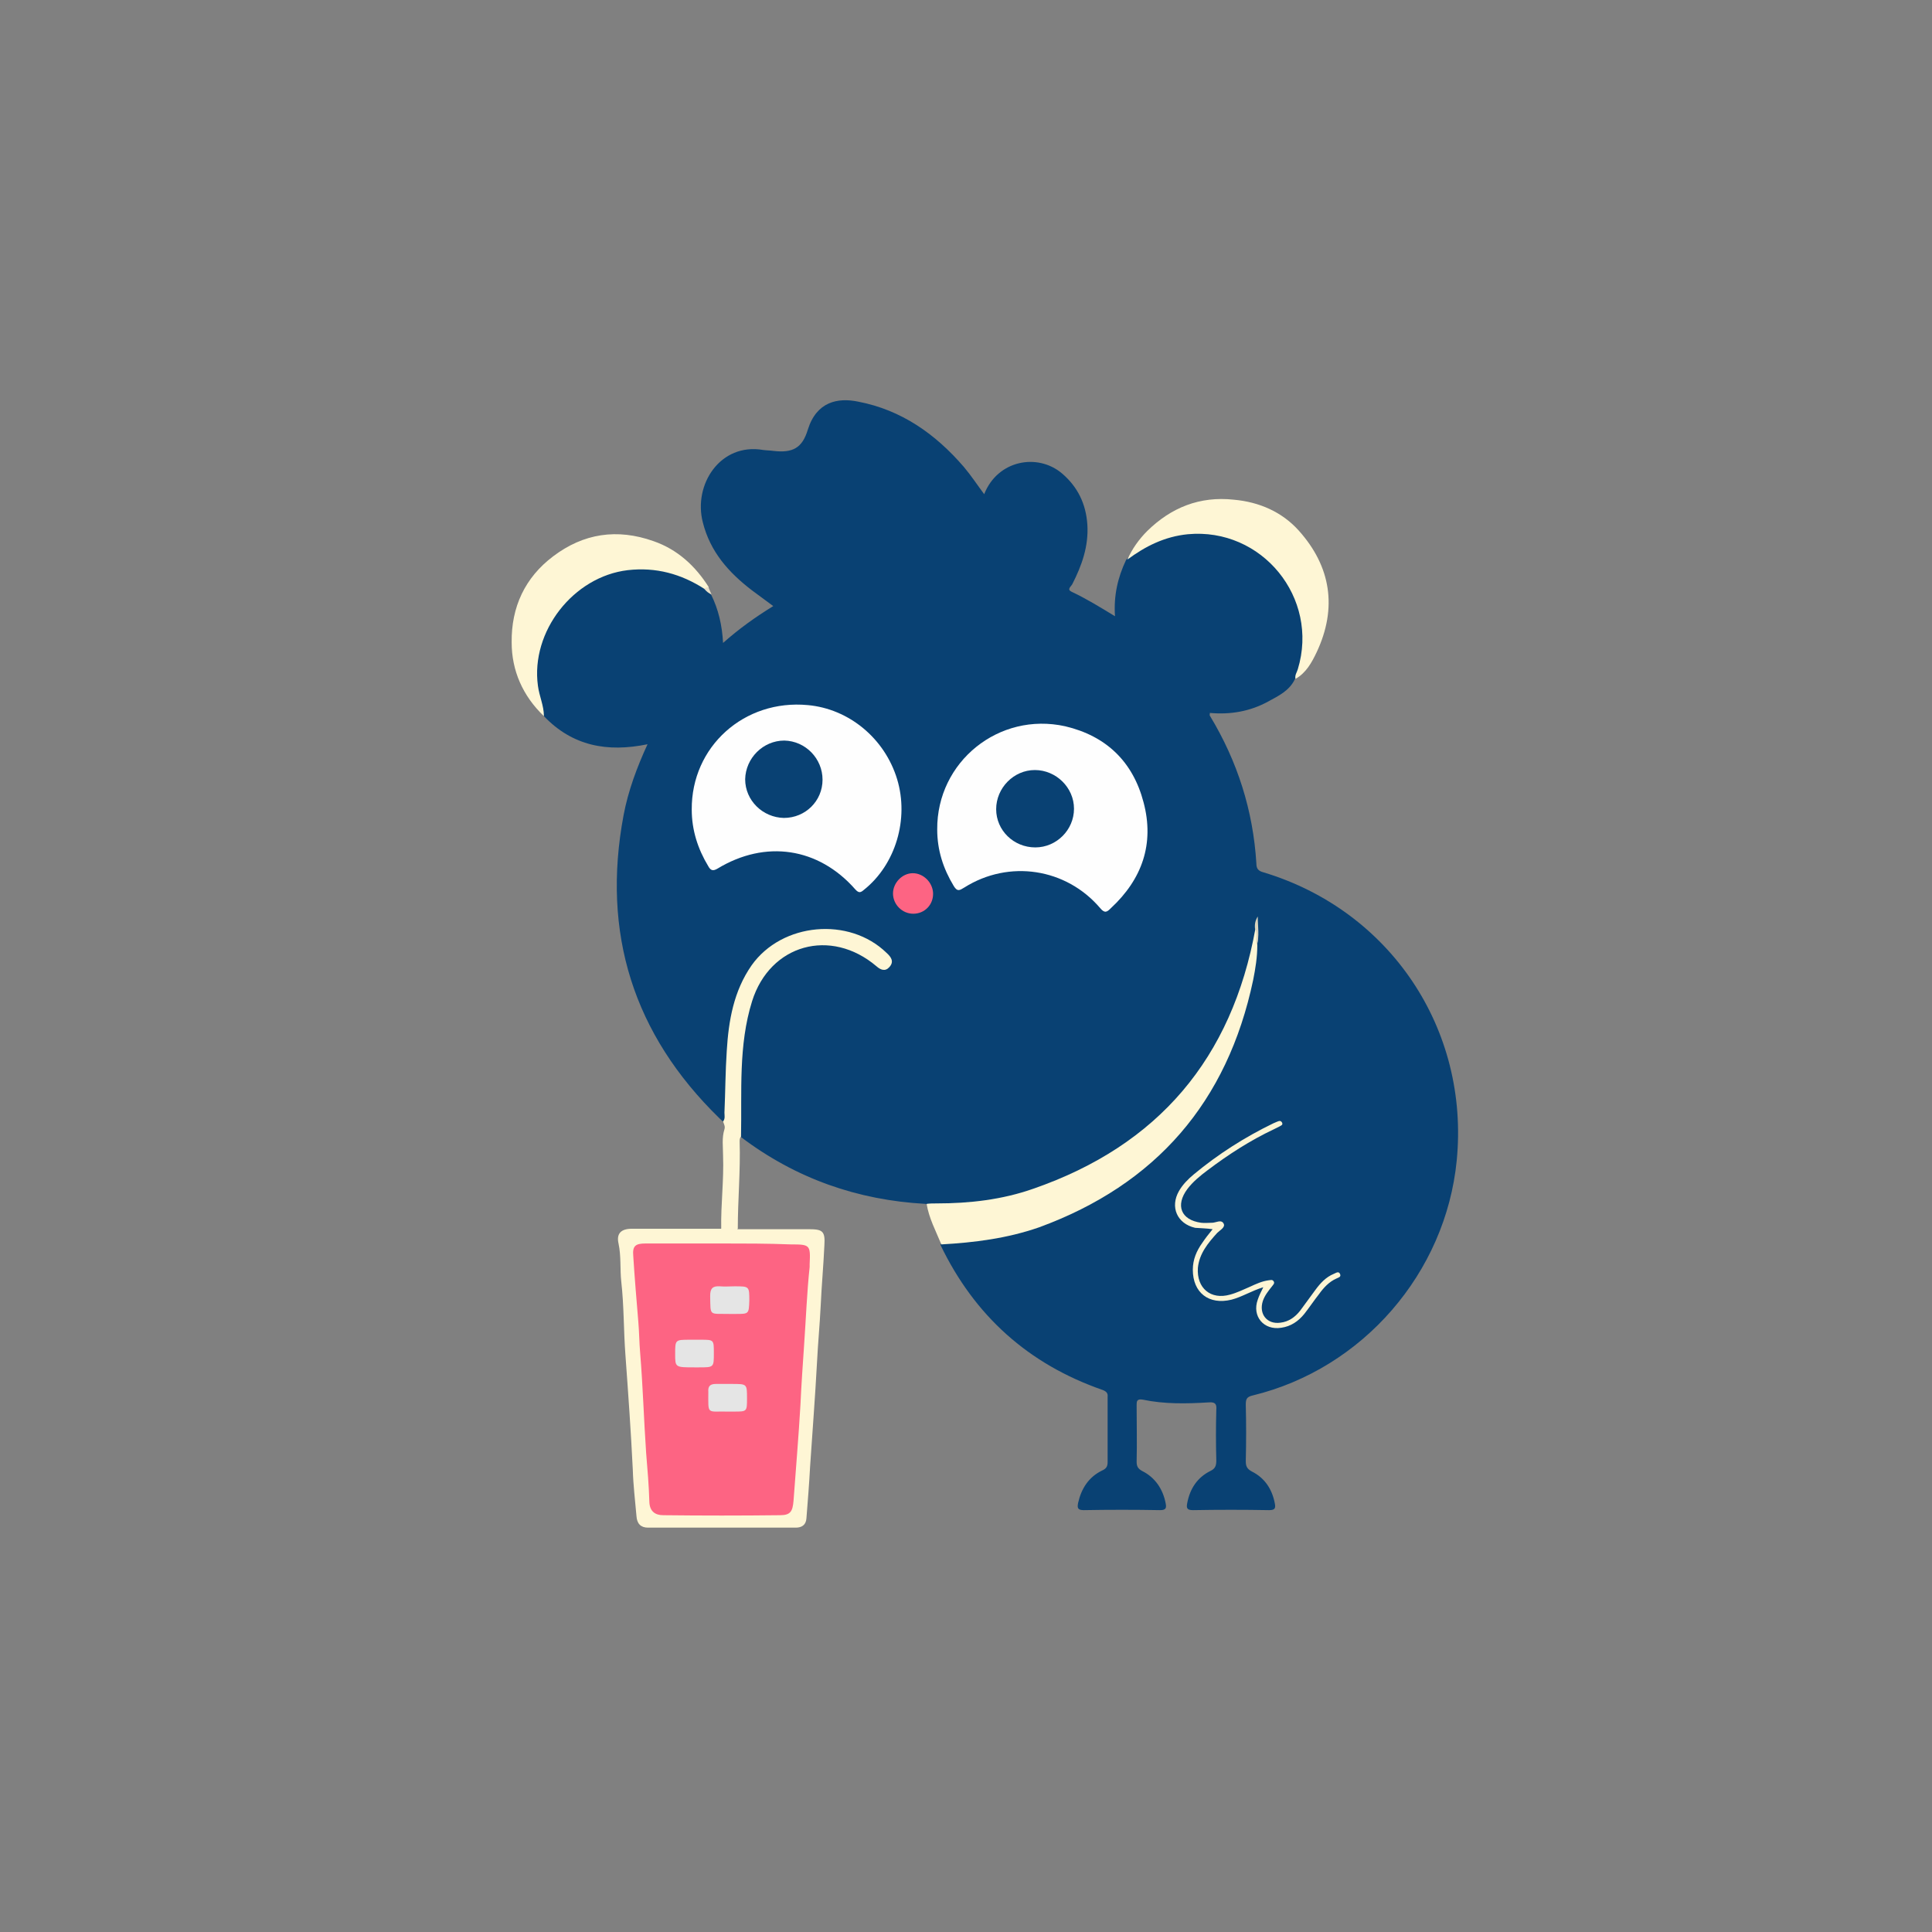 <?xml version="1.0" encoding="utf-8"?>
<!-- Generator: Adobe Illustrator 21.0.0, SVG Export Plug-In . SVG Version: 6.00 Build 0)  -->
<svg version="1.1" id="Layer_1" xmlns="http://www.w3.org/2000/svg" xmlns:xlink="http://www.w3.org/1999/xlink" x="0px" y="0px"
	 viewBox="0 0 419.5 419.5" style="enable-background:new 0 0 419.5 419.5;" xml:space="preserve">
<rect x="0" y="0" width="419.5" height="419.5" fill="#808080" stroke="none"/>
<style type="text/css">
	.st0{fill:#094173;}
	.st1{fill:#FEF6D5;}
	.st2{fill:#E6DFC9;}
	.st3{fill:#FEFEFE;}
	.st4{fill:#FDF5D4;}
	.st5{fill:#FD6483;}
	.st6{fill:#D9D3BD;}
	.st7{fill:#E5E5E5;}
</style>
<g>
	<path class="st0" d="M118.1,155.5c6.2,6.5,13.8,7.9,22.5,6.1c-2.3,5-4.2,10.1-5.2,15.4c-4.8,25.6,2.1,47.6,20.8,65.8
		c0.3,0.3,0.6,0.6,0.9,0.8c1.1-0.1,0.9-1.1,0.9-1.7c0-4.3,0.2-8.7,0.4-13c0.3-5,1-9.9,3-14.6c5.1-12,19.6-15.7,29.9-7.7
		c0.2,0.1,0.3,0.2,0.5,0.4c0.8,0.7,1.7,1.5,0.8,2.5c-0.9,1-1.7,0-2.4-0.6c-6-5.4-16-4.9-21.2-0.8c-2.6,2.1-4.4,4.7-5.6,7.7
		c-1.7,4.3-2.3,8.9-2.6,13.5c-0.3,5.2-0.3,10.4-0.4,15.6c0,0.7-0.3,1.5,0.5,2c11.9,9,25.3,13.7,40.1,14.5c2.3,0.9,4.6,0.5,6.9,0.4
		c15.2-1.1,28.7-6.4,40.4-16.2c13.2-11.1,21.3-25.1,24.3-42.1c0.1-0.6,0.1-1.2,0.1-1.8c0-0.5,0-0.9,0-1.4c-0.1,1.7,0,3.3-0.4,4.9
		c-0.6,9.4-3,18.4-7.5,26.8c-9.5,17.9-23.9,29.7-43.5,35.2c-5,1.4-10.2,2.1-15.4,2.4c-0.6,0-1.4-0.1-1.7,0.7
		c7.4,15.4,19.1,25.9,35.2,31.5c0.8,0.3,1.2,0.7,1.1,1.5c0,4.7,0,9.5,0,14.2c0,0.9-0.3,1.4-1.2,1.8c-2.9,1.4-4.5,3.9-5.2,7
		c-0.2,1-0.2,1.6,1.2,1.6c5.5-0.1,11.1-0.1,16.6,0c1.3,0,1.4-0.5,1.2-1.5c-0.6-3.1-2.3-5.6-5.1-7c-0.9-0.5-1.2-1-1.2-2
		c0.1-4.1,0-8.1,0-12.2c0-0.9,0-1.5,1.3-1.3c4.7,1,9.6,0.9,14.4,0.6c1.4-0.1,1.7,0.4,1.6,1.6c-0.1,3.7-0.1,7.3,0,11
		c0,1.1-0.2,1.8-1.3,2.3c-2.8,1.4-4.4,3.8-5,6.9c-0.2,1-0.2,1.6,1.2,1.6c5.5-0.1,11.1-0.1,16.6,0c1.3,0,1.4-0.5,1.2-1.5
		c-0.6-3.1-2.2-5.5-5-6.9c-1.1-0.6-1.3-1.2-1.3-2.3c0.1-4.1,0.1-8.1,0-12.2c0-1.2,0.2-1.7,1.5-2c23.9-5.8,41.9-26.6,44.3-51
		c2.8-28.5-14.4-54.3-42-62.6c-1.1-0.3-1.5-0.8-1.5-1.9c-0.7-11.5-4.1-22.2-10.1-32.1c-0.1-0.1,0-0.2,0-0.6
		c4.4,0.4,8.7-0.3,12.7-2.5c2.2-1.2,4.5-2.3,5.7-4.7c1.8-3.2,2.3-6.7,2-10.2c-0.8-10.4-7.9-18.7-18.1-21.2c-6.4-1.5-12.4-0.4-18,3.1
		c-1,0.6-1.7,1.5-2.5,2.3c-1.8,3.8-2.7,7.7-2.4,12.2c-3.3-2-6.2-3.8-9.4-5.3c-1.1-0.5-0.2-1.1,0.1-1.6c2.1-4.1,3.6-8.3,3.3-13
		c-0.3-4.5-2.1-8.2-5.5-11.1c-5.3-4.5-14-2.9-16.9,4.5c-1.5-2-2.8-4-4.4-5.9c-6.2-7.2-13.6-12.4-23-14.2c-4.4-0.9-9,0-10.9,6.1
		c-1.2,4-3.3,5.1-7.5,4.6c-0.7-0.1-1.5-0.1-2.2-0.2c-9.3-1.6-15.2,7.5-13.1,15.7c1.6,6.4,5.6,10.9,10.7,14.8c1.5,1.1,3,2.2,4.6,3.4
		c-3.9,2.4-7.4,4.9-10.9,8c-0.2-3.8-1-7.3-2.6-10.5c-0.6-0.6-1-1.3-1.6-1.8c-9.5-6.7-21.8-5.5-29.9,2.4
		C116.6,136.1,113.8,146.1,118.1,155.5z"/>
	<path class="st1" d="M204.4,270.2c7.2-0.4,14.3-1.3,21.2-3.7c25.4-9.3,40.9-27.2,46.5-53.7c0.5-2.5,0.9-5,0.9-7.5
		c-0.1-1.2,0.7-2.6-0.4-3.7c-5.1,28.2-21.1,47.1-48.2,56.5c-6.8,2.4-13.9,3.2-21,3.2c-0.7,0-1.5,0-2.2,0.1
		C201.7,264.5,203.2,267.3,204.4,270.2z"/>
	<path class="st1" d="M156.6,266.8c-6.5,0-13,0-19.4,0c-2.3,0-3.4,1-2.9,3.2c0.6,2.8,0.3,5.6,0.6,8.3c0.6,5.3,0.5,10.6,0.9,15.9
		c0.6,8.3,1.2,16.6,1.6,24.9c0.1,3.4,0.5,6.7,0.8,10.1c0.1,1.6,0.9,2.5,2.5,2.5c10.7,0,21.4,0,32.1,0c1.3,0,2.2-0.6,2.3-2
		c0.3-3.8,0.6-7.5,0.8-11.3c0.5-7.5,1.1-15.1,1.5-22.6c0.2-4.1,0.6-8.2,0.8-12.3c0.2-4.4,0.6-8.7,0.8-13.1c0.2-3.1-0.4-3.5-3.4-3.5
		c-5.1,0-10.3,0-15.4,0C159,266,157.8,266,156.6,266.8z"/>
	<path class="st1" d="M244.8,121.5c3.9-2.9,8.1-5,13.1-5.5c16.1-1.5,28.6,13.8,23.9,29.3c-0.2,0.7-0.7,1.3-0.5,2.1
		c2.3-1.3,3.5-3.5,4.6-5.8c4.5-9.6,3.1-18.6-3.9-26.4c-3.6-4-8.5-6.2-14.1-6.7c-7.4-0.8-13.6,1.7-18.8,6.8
		C247.3,117.1,245.8,119.2,244.8,121.5z"/>
	<path class="st1" d="M118.1,155.5c0-2.3-1-4.3-1.3-6.6c-1.6-11.8,7.7-23.7,19.5-25.1c6.1-0.7,11.6,0.8,16.7,4.1
		c0.5,0.2,0.7-0.1,0.9-0.4c-2.9-4.6-6.8-8.2-12-10c-7.9-2.8-15.2-1.7-21.8,3.3c-6.1,4.6-9.1,11-9,18.7
		C111.1,145.6,113.5,151.1,118.1,155.5z"/>
	<path class="st1" d="M156.6,266.8c1.2,0,2.4,0,3.6,0c0-6.3,0.6-12.6,0.4-18.9c0-0.4,0-0.8,0.3-1.1c0.2-9.8-0.6-19.8,2.4-29.4
		c3.9-12.4,17.1-16,27-7.6c0.9,0.8,1.9,1.2,2.8,0.2c1.1-1.2,0.4-2.2-0.6-3.1c-8.1-7.9-22.7-6.6-29.3,2.7c-3.9,5.6-5,12-5.4,18.6
		c-0.3,4.5-0.3,8.9-0.5,13.4c0,0.6,0.2,1.3-0.3,1.9c0.2,0.6,0.5,1.1,0.3,1.7c-0.6,1.9-0.3,3.8-0.3,5.7
		C157.2,256.3,156.5,261.5,156.6,266.8z"/>
	<path class="st2" d="M153.8,127.4c-0.3,0.1-0.6,0.3-0.9,0.4c0.4,0.6,1,1,1.6,1.3C154.3,128.6,154,128,153.8,127.4z"/>
	<path class="st3" d="M203.5,180.1c0,4.5,1.3,8.5,3.6,12.3c0.8,1.3,1.3,0.9,2.3,0.3c9.7-6.1,22.1-4.2,29.5,4.5c1,1.2,1.5,0.8,2.3,0
		c6.8-6.3,9.5-14,7.1-23c-2.3-8.8-8.1-14.4-17-16.5C216.9,154.5,203.4,165.4,203.5,180.1z"/>
	<path class="st3" d="M150.2,175.8c0,4.4,1.3,8.5,3.6,12.3c0.5,0.9,1,1.1,2,0.5c10.4-6.3,21.9-4.6,29.9,4.5c0.8,0.9,1.2,0.7,1.9,0.1
		c6.9-5.5,9.8-15.4,7.2-24c-2.7-8.9-10.5-15.3-19.4-16.1C161.6,151.8,150.1,162.1,150.2,175.8z"/>
	<path class="st4" d="M263.3,266.9c-0.9,1.1-1.6,2-2.2,2.9c-1.3,1.8-2.1,3.7-2.1,5.9c0,5,3.5,7.7,8.4,6.5c2.3-0.6,4.3-1.9,6.9-2.7
		c-0.5,1-0.9,1.8-1.2,2.7c-1.3,3.6,1.3,6.7,5.1,6.1c2.1-0.3,3.7-1.4,5-3c1.1-1.4,2.1-2.9,3.2-4.3c1-1.4,2.2-2.7,3.8-3.4
		c0.4-0.2,1-0.3,0.8-0.9c-0.3-0.8-0.9-0.3-1.4-0.1c-1.7,0.7-2.9,2-4,3.5c-1.1,1.5-2.2,3-3.3,4.5c-1.1,1.4-2.5,2.4-4.3,2.6
		c-2.9,0.4-4.7-1.9-3.8-4.7c0.4-1.2,1.2-2.2,2-3.2c0.2-0.3,0.6-0.6,0.4-1c-0.3-0.6-0.8-0.3-1.2-0.3c-1.4,0.2-2.7,0.8-4,1.4
		c-1.4,0.6-2.8,1.3-4.3,1.7c-4.2,1.2-7.3-1.4-7-5.8c0.3-3.1,2.2-5.4,4.2-7.6c0.6-0.6,1.8-1.2,1.4-2c-0.5-1-1.7-0.2-2.5-0.2
		c-0.8,0-1.6,0.1-2.4,0c-4.4-0.6-5.6-3.8-3-7.3c1.2-1.6,2.8-2.9,4.4-4.1c4.5-3.4,9.3-6.5,14.4-8.9c0.4-0.2,0.8-0.4,1.2-0.6
		c0.3-0.2,0.8-0.3,0.6-0.8c-0.3-0.6-0.7-0.4-1.2-0.2c-0.2,0.1-0.5,0.2-0.7,0.3c-6.2,3-12,6.7-17.3,11.1c-1.2,1-2.4,2.2-3.2,3.6
		c-2,3.5-0.4,7.1,3.5,8C260.8,266.7,261.9,266.7,263.3,266.9z"/>
	<path class="st5" d="M198.3,198.4c2.5,0,4.4-2,4.3-4.5c-0.1-2.3-2.1-4.3-4.4-4.3c-2.3,0-4.3,2.1-4.3,4.4
		C193.9,196.4,195.9,198.4,198.3,198.4z"/>
	<path class="st6" d="M272.5,201.6c0.7,1.2,0,2.5,0.4,3.7c0.6-2.1,0.2-4.2,0.2-6.3C272.6,199.8,272.4,200.6,272.5,201.6z"/>
	<path class="st5" d="M156.6,270c-5.5,0-10.9,0-16.4,0c-2.2,0-2.9,0.5-2.7,2.7c0.3,4.8,0.7,9.5,1.1,14.3c0.2,2.3,0.2,4.5,0.4,6.8
		c0.6,7.2,0.8,14.5,1.3,21.7c0.3,3.6,0.6,7.1,0.7,10.7c0.1,2,1.3,2.8,3,2.8c8.5,0.1,17,0.1,25.4,0c2.3,0,2.7-0.9,2.9-3.1
		c0.5-6.9,1.1-13.9,1.5-20.8c0.2-4.4,0.5-8.7,0.8-13.1c0.4-5.6,0.6-11.3,1.2-16.9c0-0.2,0-0.4,0-0.6c0.2-4.2,0.1-4.3-4.1-4.3
		C166.7,270,161.6,270,156.6,270z"/>
	<path class="st0" d="M224.8,184c4.6,0,8.4-3.8,8.4-8.4c0-4.6-3.9-8.4-8.5-8.4c-4.6,0-8.4,3.9-8.4,8.5
		C216.3,180.3,220.1,184,224.8,184z"/>
	<path class="st0" d="M170.2,177.6c4.7,0,8.4-3.7,8.4-8.3c0-4.6-3.7-8.4-8.3-8.5c-4.6,0-8.4,3.8-8.5,8.4
		C161.8,173.8,165.6,177.5,170.2,177.6z"/>
	<path class="st7" d="M158.4,285.3c0.5,0,0.9,0,1.4,0c2.8,0,2.8,0,2.9-2.9c0-3.1,0-3.1-3.2-3.1c-1.1,0-2.1,0.1-3.2,0
		c-1.6-0.1-2.1,0.5-2.1,2.1C154.3,285.9,153.9,285.2,158.4,285.3z"/>
	<path class="st7" d="M150.8,296.9c0.3,0,0.7,0,1,0c3.2,0,3.2,0,3.2-3.1c0-2.9,0-2.9-2.8-2.9c-0.8,0-1.6,0-2.4,0
		c-3.2,0-3.2,0-3.2,3.1C146.6,296.9,146.6,296.9,150.8,296.9z"/>
	<path class="st7" d="M158,306.5c0.5,0,0.9,0,1.4,0c2.8,0,2.8,0,2.8-2.9c0-3.1,0-3.1-3.2-3.1c-1.2,0-2.4,0-3.6,0
		c-1.2,0-1.7,0.5-1.6,1.7C153.8,307.3,153.4,306.4,158,306.5z"/>
</g>
</svg>
